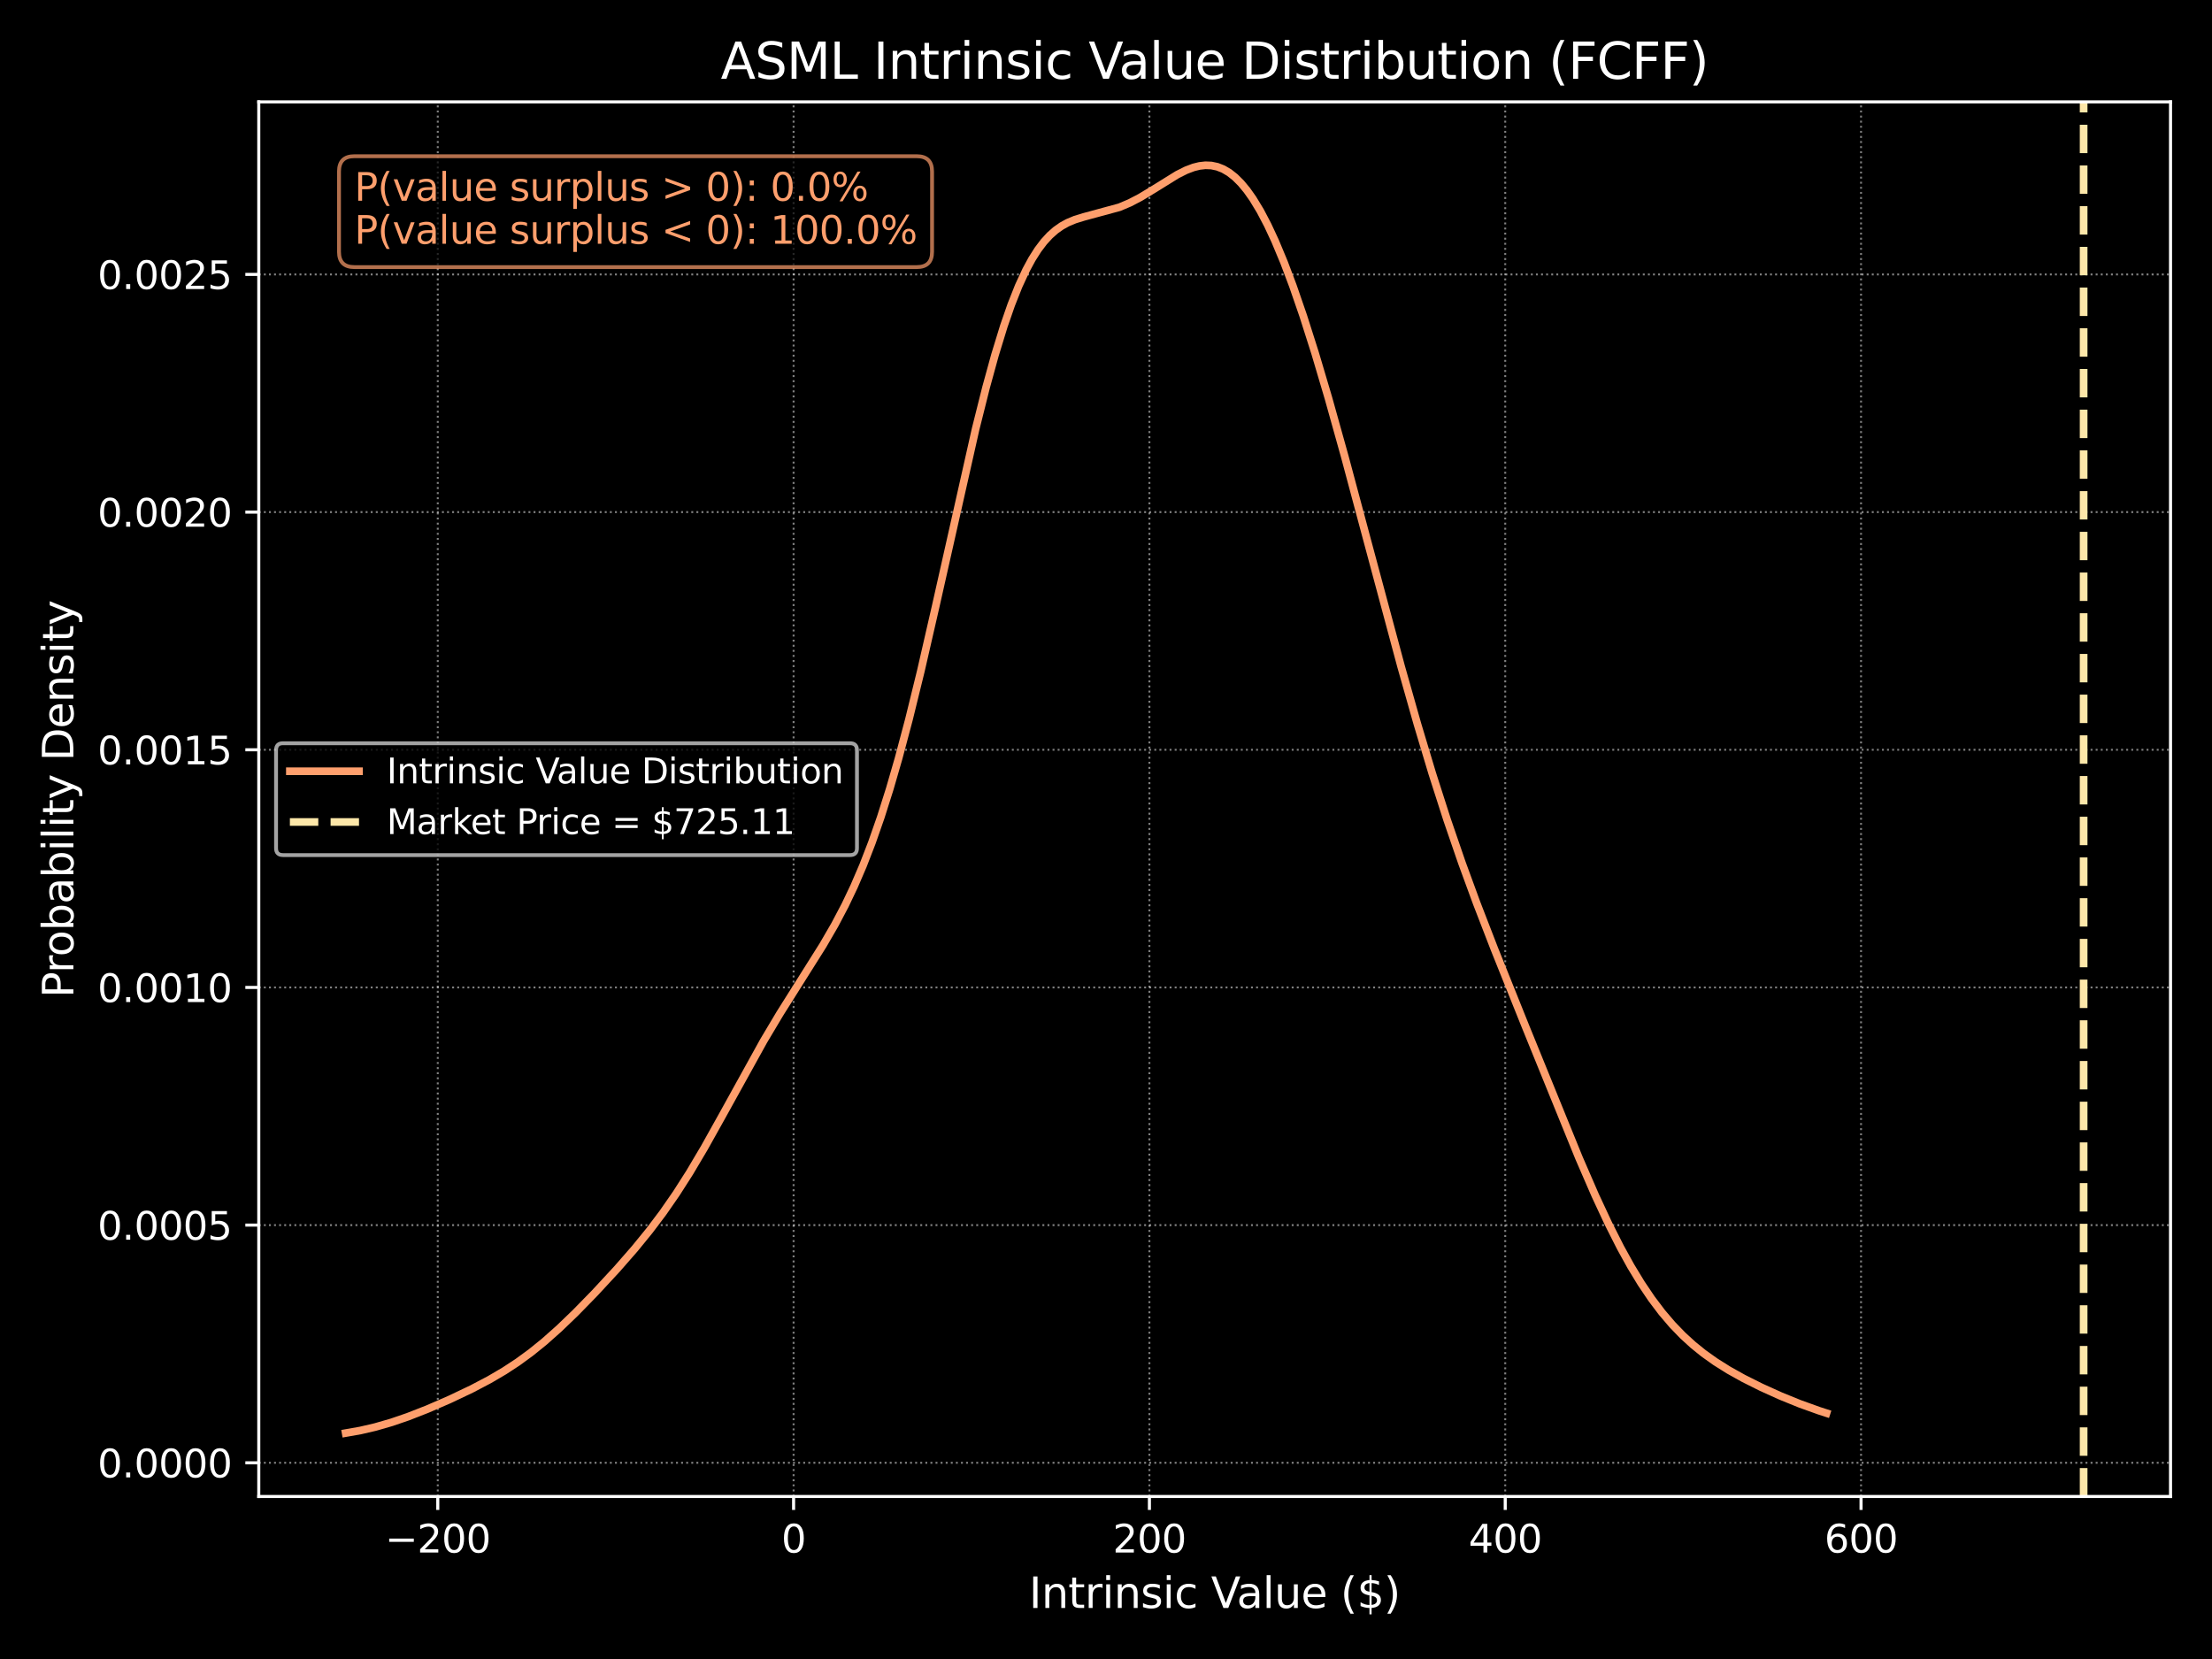 <?xml version="1.0" encoding="utf-8" standalone="no"?>
<!DOCTYPE svg PUBLIC "-//W3C//DTD SVG 1.1//EN"
  "http://www.w3.org/Graphics/SVG/1.1/DTD/svg11.dtd">
<svg xmlns:xlink="http://www.w3.org/1999/xlink" width="576pt" height="432pt" viewBox="0 0 576 432" xmlns="http://www.w3.org/2000/svg" version="1.1">
 <defs>
  <style type="text/css">*{stroke-linejoin: round; stroke-linecap: butt}</style>
 </defs>
 <g id="figure_1">
  <g id="patch_1">
   <path d="M 0 432 
L 576 432 
L 576 0 
L 0 0 
z
"/>
  </g>
  <g id="axes_1">
   <g id="patch_2">
    <path d="M 67.385 389.68 
L 565.2 389.68 
L 565.2 26.52 
L 67.385 26.52 
z
"/>
   </g>
   <g id="matplotlib.axis_1">
    <g id="xtick_1">
     <g id="line2d_1">
      <path d="M 113.996 389.68 
L 113.996 26.52 
" clip-path="url(#p109213ffd7)" style="fill: none; stroke-dasharray: 0.5,0.825; stroke-dashoffset: 0; stroke: #ffffff; stroke-opacity: 0.5; stroke-width: 0.5"/>
     </g>
     <g id="line2d_2">
      <defs>
       <path id="mb5db7b14db" d="M 0 0 
L 0 3.5 
" style="stroke: #ffffff; stroke-width: 0.8"/>
      </defs>
      <g>
       <use xlink:href="#mb5db7b14db" x="113.996" y="389.68" style="fill: #ffffff; stroke: #ffffff; stroke-width: 0.8"/>
      </g>
     </g>
     <g id="text_1">
      <!-- −200 -->
      <g style="fill: #ffffff" transform="translate(100.262 404.278) scale(0.1 -0.1)">
       <defs>
        <path id="DejaVuSans-2212" d="M 678 2272 
L 4684 2272 
L 4684 1741 
L 678 1741 
L 678 2272 
z
" transform="scale(0.016)"/>
        <path id="DejaVuSans-32" d="M 1228 531 
L 3431 531 
L 3431 0 
L 469 0 
L 469 531 
Q 828 903 1448 1529 
Q 2069 2156 2228 2338 
Q 2531 2678 2651 2914 
Q 2772 3150 2772 3378 
Q 2772 3750 2511 3984 
Q 2250 4219 1831 4219 
Q 1534 4219 1204 4116 
Q 875 4013 500 3803 
L 500 4441 
Q 881 4594 1212 4672 
Q 1544 4750 1819 4750 
Q 2544 4750 2975 4387 
Q 3406 4025 3406 3419 
Q 3406 3131 3298 2873 
Q 3191 2616 2906 2266 
Q 2828 2175 2409 1742 
Q 1991 1309 1228 531 
z
" transform="scale(0.016)"/>
        <path id="DejaVuSans-30" d="M 2034 4250 
Q 1547 4250 1301 3770 
Q 1056 3291 1056 2328 
Q 1056 1369 1301 889 
Q 1547 409 2034 409 
Q 2525 409 2770 889 
Q 3016 1369 3016 2328 
Q 3016 3291 2770 3770 
Q 2525 4250 2034 4250 
z
M 2034 4750 
Q 2819 4750 3233 4129 
Q 3647 3509 3647 2328 
Q 3647 1150 3233 529 
Q 2819 -91 2034 -91 
Q 1250 -91 836 529 
Q 422 1150 422 2328 
Q 422 3509 836 4129 
Q 1250 4750 2034 4750 
z
" transform="scale(0.016)"/>
       </defs>
       <use xlink:href="#DejaVuSans-2212"/>
       <use xlink:href="#DejaVuSans-32" transform="translate(83.789 0)"/>
       <use xlink:href="#DejaVuSans-30" transform="translate(147.412 0)"/>
       <use xlink:href="#DejaVuSans-30" transform="translate(211.035 0)"/>
      </g>
     </g>
    </g>
    <g id="xtick_2">
     <g id="line2d_3">
      <path d="M 206.65 389.68 
L 206.65 26.52 
" clip-path="url(#p109213ffd7)" style="fill: none; stroke-dasharray: 0.5,0.825; stroke-dashoffset: 0; stroke: #ffffff; stroke-opacity: 0.5; stroke-width: 0.5"/>
     </g>
     <g id="line2d_4">
      <g>
       <use xlink:href="#mb5db7b14db" x="206.65" y="389.68" style="fill: #ffffff; stroke: #ffffff; stroke-width: 0.8"/>
      </g>
     </g>
     <g id="text_2">
      <!-- 0 -->
      <g style="fill: #ffffff" transform="translate(203.469 404.278) scale(0.1 -0.1)">
       <use xlink:href="#DejaVuSans-30"/>
      </g>
     </g>
    </g>
    <g id="xtick_3">
     <g id="line2d_5">
      <path d="M 299.304 389.68 
L 299.304 26.52 
" clip-path="url(#p109213ffd7)" style="fill: none; stroke-dasharray: 0.5,0.825; stroke-dashoffset: 0; stroke: #ffffff; stroke-opacity: 0.5; stroke-width: 0.5"/>
     </g>
     <g id="line2d_6">
      <g>
       <use xlink:href="#mb5db7b14db" x="299.304" y="389.68" style="fill: #ffffff; stroke: #ffffff; stroke-width: 0.8"/>
      </g>
     </g>
     <g id="text_3">
      <!-- 200 -->
      <g style="fill: #ffffff" transform="translate(289.76 404.278) scale(0.1 -0.1)">
       <use xlink:href="#DejaVuSans-32"/>
       <use xlink:href="#DejaVuSans-30" transform="translate(63.623 0)"/>
       <use xlink:href="#DejaVuSans-30" transform="translate(127.246 0)"/>
      </g>
     </g>
    </g>
    <g id="xtick_4">
     <g id="line2d_7">
      <path d="M 391.958 389.68 
L 391.958 26.52 
" clip-path="url(#p109213ffd7)" style="fill: none; stroke-dasharray: 0.5,0.825; stroke-dashoffset: 0; stroke: #ffffff; stroke-opacity: 0.5; stroke-width: 0.5"/>
     </g>
     <g id="line2d_8">
      <g>
       <use xlink:href="#mb5db7b14db" x="391.958" y="389.68" style="fill: #ffffff; stroke: #ffffff; stroke-width: 0.8"/>
      </g>
     </g>
     <g id="text_4">
      <!-- 400 -->
      <g style="fill: #ffffff" transform="translate(382.414 404.278) scale(0.1 -0.1)">
       <defs>
        <path id="DejaVuSans-34" d="M 2419 4116 
L 825 1625 
L 2419 1625 
L 2419 4116 
z
M 2253 4666 
L 3047 4666 
L 3047 1625 
L 3713 1625 
L 3713 1100 
L 3047 1100 
L 3047 0 
L 2419 0 
L 2419 1100 
L 313 1100 
L 313 1709 
L 2253 4666 
z
" transform="scale(0.016)"/>
       </defs>
       <use xlink:href="#DejaVuSans-34"/>
       <use xlink:href="#DejaVuSans-30" transform="translate(63.623 0)"/>
       <use xlink:href="#DejaVuSans-30" transform="translate(127.246 0)"/>
      </g>
     </g>
    </g>
    <g id="xtick_5">
     <g id="line2d_9">
      <path d="M 484.612 389.68 
L 484.612 26.52 
" clip-path="url(#p109213ffd7)" style="fill: none; stroke-dasharray: 0.5,0.825; stroke-dashoffset: 0; stroke: #ffffff; stroke-opacity: 0.5; stroke-width: 0.5"/>
     </g>
     <g id="line2d_10">
      <g>
       <use xlink:href="#mb5db7b14db" x="484.612" y="389.68" style="fill: #ffffff; stroke: #ffffff; stroke-width: 0.8"/>
      </g>
     </g>
     <g id="text_5">
      <!-- 600 -->
      <g style="fill: #ffffff" transform="translate(475.069 404.278) scale(0.1 -0.1)">
       <defs>
        <path id="DejaVuSans-36" d="M 2113 2584 
Q 1688 2584 1439 2293 
Q 1191 2003 1191 1497 
Q 1191 994 1439 701 
Q 1688 409 2113 409 
Q 2538 409 2786 701 
Q 3034 994 3034 1497 
Q 3034 2003 2786 2293 
Q 2538 2584 2113 2584 
z
M 3366 4563 
L 3366 3988 
Q 3128 4100 2886 4159 
Q 2644 4219 2406 4219 
Q 1781 4219 1451 3797 
Q 1122 3375 1075 2522 
Q 1259 2794 1537 2939 
Q 1816 3084 2150 3084 
Q 2853 3084 3261 2657 
Q 3669 2231 3669 1497 
Q 3669 778 3244 343 
Q 2819 -91 2113 -91 
Q 1303 -91 875 529 
Q 447 1150 447 2328 
Q 447 3434 972 4092 
Q 1497 4750 2381 4750 
Q 2619 4750 2861 4703 
Q 3103 4656 3366 4563 
z
" transform="scale(0.016)"/>
       </defs>
       <use xlink:href="#DejaVuSans-36"/>
       <use xlink:href="#DejaVuSans-30" transform="translate(63.623 0)"/>
       <use xlink:href="#DejaVuSans-30" transform="translate(127.246 0)"/>
      </g>
     </g>
    </g>
    <g id="text_6">
     <!-- Intrinsic Value ($) -->
     <g style="fill: #ffffff" transform="translate(267.945 418.716) scale(0.11 -0.11)">
      <defs>
       <path id="DejaVuSans-49" d="M 628 4666 
L 1259 4666 
L 1259 0 
L 628 0 
L 628 4666 
z
" transform="scale(0.016)"/>
       <path id="DejaVuSans-6e" d="M 3513 2113 
L 3513 0 
L 2938 0 
L 2938 2094 
Q 2938 2591 2744 2837 
Q 2550 3084 2163 3084 
Q 1697 3084 1428 2787 
Q 1159 2491 1159 1978 
L 1159 0 
L 581 0 
L 581 3500 
L 1159 3500 
L 1159 2956 
Q 1366 3272 1645 3428 
Q 1925 3584 2291 3584 
Q 2894 3584 3203 3211 
Q 3513 2838 3513 2113 
z
" transform="scale(0.016)"/>
       <path id="DejaVuSans-74" d="M 1172 4494 
L 1172 3500 
L 2356 3500 
L 2356 3053 
L 1172 3053 
L 1172 1153 
Q 1172 725 1289 603 
Q 1406 481 1766 481 
L 2356 481 
L 2356 0 
L 1766 0 
Q 1100 0 847 248 
Q 594 497 594 1153 
L 594 3053 
L 172 3053 
L 172 3500 
L 594 3500 
L 594 4494 
L 1172 4494 
z
" transform="scale(0.016)"/>
       <path id="DejaVuSans-72" d="M 2631 2963 
Q 2534 3019 2420 3045 
Q 2306 3072 2169 3072 
Q 1681 3072 1420 2755 
Q 1159 2438 1159 1844 
L 1159 0 
L 581 0 
L 581 3500 
L 1159 3500 
L 1159 2956 
Q 1341 3275 1631 3429 
Q 1922 3584 2338 3584 
Q 2397 3584 2469 3576 
Q 2541 3569 2628 3553 
L 2631 2963 
z
" transform="scale(0.016)"/>
       <path id="DejaVuSans-69" d="M 603 3500 
L 1178 3500 
L 1178 0 
L 603 0 
L 603 3500 
z
M 603 4863 
L 1178 4863 
L 1178 4134 
L 603 4134 
L 603 4863 
z
" transform="scale(0.016)"/>
       <path id="DejaVuSans-73" d="M 2834 3397 
L 2834 2853 
Q 2591 2978 2328 3040 
Q 2066 3103 1784 3103 
Q 1356 3103 1142 2972 
Q 928 2841 928 2578 
Q 928 2378 1081 2264 
Q 1234 2150 1697 2047 
L 1894 2003 
Q 2506 1872 2764 1633 
Q 3022 1394 3022 966 
Q 3022 478 2636 193 
Q 2250 -91 1575 -91 
Q 1294 -91 989 -36 
Q 684 19 347 128 
L 347 722 
Q 666 556 975 473 
Q 1284 391 1588 391 
Q 1994 391 2212 530 
Q 2431 669 2431 922 
Q 2431 1156 2273 1281 
Q 2116 1406 1581 1522 
L 1381 1569 
Q 847 1681 609 1914 
Q 372 2147 372 2553 
Q 372 3047 722 3315 
Q 1072 3584 1716 3584 
Q 2034 3584 2315 3537 
Q 2597 3491 2834 3397 
z
" transform="scale(0.016)"/>
       <path id="DejaVuSans-63" d="M 3122 3366 
L 3122 2828 
Q 2878 2963 2633 3030 
Q 2388 3097 2138 3097 
Q 1578 3097 1268 2742 
Q 959 2388 959 1747 
Q 959 1106 1268 751 
Q 1578 397 2138 397 
Q 2388 397 2633 464 
Q 2878 531 3122 666 
L 3122 134 
Q 2881 22 2623 -34 
Q 2366 -91 2075 -91 
Q 1284 -91 818 406 
Q 353 903 353 1747 
Q 353 2603 823 3093 
Q 1294 3584 2113 3584 
Q 2378 3584 2631 3529 
Q 2884 3475 3122 3366 
z
" transform="scale(0.016)"/>
       <path id="DejaVuSans-20" transform="scale(0.016)"/>
       <path id="DejaVuSans-56" d="M 1831 0 
L 50 4666 
L 709 4666 
L 2188 738 
L 3669 4666 
L 4325 4666 
L 2547 0 
L 1831 0 
z
" transform="scale(0.016)"/>
       <path id="DejaVuSans-61" d="M 2194 1759 
Q 1497 1759 1228 1600 
Q 959 1441 959 1056 
Q 959 750 1161 570 
Q 1363 391 1709 391 
Q 2188 391 2477 730 
Q 2766 1069 2766 1631 
L 2766 1759 
L 2194 1759 
z
M 3341 1997 
L 3341 0 
L 2766 0 
L 2766 531 
Q 2569 213 2275 61 
Q 1981 -91 1556 -91 
Q 1019 -91 701 211 
Q 384 513 384 1019 
Q 384 1609 779 1909 
Q 1175 2209 1959 2209 
L 2766 2209 
L 2766 2266 
Q 2766 2663 2505 2880 
Q 2244 3097 1772 3097 
Q 1472 3097 1187 3025 
Q 903 2953 641 2809 
L 641 3341 
Q 956 3463 1253 3523 
Q 1550 3584 1831 3584 
Q 2591 3584 2966 3190 
Q 3341 2797 3341 1997 
z
" transform="scale(0.016)"/>
       <path id="DejaVuSans-6c" d="M 603 4863 
L 1178 4863 
L 1178 0 
L 603 0 
L 603 4863 
z
" transform="scale(0.016)"/>
       <path id="DejaVuSans-75" d="M 544 1381 
L 544 3500 
L 1119 3500 
L 1119 1403 
Q 1119 906 1312 657 
Q 1506 409 1894 409 
Q 2359 409 2629 706 
Q 2900 1003 2900 1516 
L 2900 3500 
L 3475 3500 
L 3475 0 
L 2900 0 
L 2900 538 
Q 2691 219 2414 64 
Q 2138 -91 1772 -91 
Q 1169 -91 856 284 
Q 544 659 544 1381 
z
M 1991 3584 
L 1991 3584 
z
" transform="scale(0.016)"/>
       <path id="DejaVuSans-65" d="M 3597 1894 
L 3597 1613 
L 953 1613 
Q 991 1019 1311 708 
Q 1631 397 2203 397 
Q 2534 397 2845 478 
Q 3156 559 3463 722 
L 3463 178 
Q 3153 47 2828 -22 
Q 2503 -91 2169 -91 
Q 1331 -91 842 396 
Q 353 884 353 1716 
Q 353 2575 817 3079 
Q 1281 3584 2069 3584 
Q 2775 3584 3186 3129 
Q 3597 2675 3597 1894 
z
M 3022 2063 
Q 3016 2534 2758 2815 
Q 2500 3097 2075 3097 
Q 1594 3097 1305 2825 
Q 1016 2553 972 2059 
L 3022 2063 
z
" transform="scale(0.016)"/>
       <path id="DejaVuSans-28" d="M 1984 4856 
Q 1566 4138 1362 3434 
Q 1159 2731 1159 2009 
Q 1159 1288 1364 580 
Q 1569 -128 1984 -844 
L 1484 -844 
Q 1016 -109 783 600 
Q 550 1309 550 2009 
Q 550 2706 781 3412 
Q 1013 4119 1484 4856 
L 1984 4856 
z
" transform="scale(0.016)"/>
       <path id="DejaVuSans-24" d="M 2163 -941 
L 1850 -941 
L 1847 0 
Q 1519 6 1191 76 
Q 863 147 531 288 
L 531 850 
Q 850 650 1176 548 
Q 1503 447 1850 444 
L 1850 1869 
Q 1159 1981 845 2250 
Q 531 2519 531 2988 
Q 531 3497 872 3790 
Q 1213 4084 1850 4128 
L 1850 4863 
L 2163 4863 
L 2163 4138 
Q 2453 4125 2725 4076 
Q 2997 4028 3256 3944 
L 3256 3397 
Q 2997 3528 2723 3600 
Q 2450 3672 2163 3684 
L 2163 2350 
Q 2872 2241 3206 1959 
Q 3541 1678 3541 1191 
Q 3541 663 3186 358 
Q 2831 53 2163 6 
L 2163 -941 
z
M 1850 2406 
L 1850 3688 
Q 1488 3647 1297 3481 
Q 1106 3316 1106 3041 
Q 1106 2772 1282 2622 
Q 1459 2472 1850 2406 
z
M 2163 1806 
L 2163 453 
Q 2559 506 2761 678 
Q 2963 850 2963 1131 
Q 2963 1406 2770 1568 
Q 2578 1731 2163 1806 
z
" transform="scale(0.016)"/>
       <path id="DejaVuSans-29" d="M 513 4856 
L 1013 4856 
Q 1481 4119 1714 3412 
Q 1947 2706 1947 2009 
Q 1947 1309 1714 600 
Q 1481 -109 1013 -844 
L 513 -844 
Q 928 -128 1133 580 
Q 1338 1288 1338 2009 
Q 1338 2731 1133 3434 
Q 928 4138 513 4856 
z
" transform="scale(0.016)"/>
      </defs>
      <use xlink:href="#DejaVuSans-49"/>
      <use xlink:href="#DejaVuSans-6e" transform="translate(29.492 0)"/>
      <use xlink:href="#DejaVuSans-74" transform="translate(92.871 0)"/>
      <use xlink:href="#DejaVuSans-72" transform="translate(132.08 0)"/>
      <use xlink:href="#DejaVuSans-69" transform="translate(173.193 0)"/>
      <use xlink:href="#DejaVuSans-6e" transform="translate(200.977 0)"/>
      <use xlink:href="#DejaVuSans-73" transform="translate(264.355 0)"/>
      <use xlink:href="#DejaVuSans-69" transform="translate(316.455 0)"/>
      <use xlink:href="#DejaVuSans-63" transform="translate(344.238 0)"/>
      <use xlink:href="#DejaVuSans-20" transform="translate(399.219 0)"/>
      <use xlink:href="#DejaVuSans-56" transform="translate(431.006 0)"/>
      <use xlink:href="#DejaVuSans-61" transform="translate(491.664 0)"/>
      <use xlink:href="#DejaVuSans-6c" transform="translate(552.943 0)"/>
      <use xlink:href="#DejaVuSans-75" transform="translate(580.727 0)"/>
      <use xlink:href="#DejaVuSans-65" transform="translate(644.105 0)"/>
      <use xlink:href="#DejaVuSans-20" transform="translate(705.629 0)"/>
      <use xlink:href="#DejaVuSans-28" transform="translate(737.416 0)"/>
      <use xlink:href="#DejaVuSans-24" transform="translate(776.43 0)"/>
      <use xlink:href="#DejaVuSans-29" transform="translate(840.053 0)"/>
     </g>
    </g>
   </g>
   <g id="matplotlib.axis_2">
    <g id="ytick_1">
     <g id="line2d_11">
      <path d="M 67.385 380.907 
L 565.2 380.907 
" clip-path="url(#p109213ffd7)" style="fill: none; stroke-dasharray: 0.5,0.825; stroke-dashoffset: 0; stroke: #ffffff; stroke-opacity: 0.5; stroke-width: 0.5"/>
     </g>
     <g id="line2d_12">
      <defs>
       <path id="m6a36c26e4c" d="M 0 0 
L -3.5 0 
" style="stroke: #ffffff; stroke-width: 0.8"/>
      </defs>
      <g>
       <use xlink:href="#m6a36c26e4c" x="67.385" y="380.907" style="fill: #ffffff; stroke: #ffffff; stroke-width: 0.8"/>
      </g>
     </g>
     <g id="text_7">
      <!-- 0.0000 -->
      <g style="fill: #ffffff" transform="translate(25.394 384.706) scale(0.1 -0.1)">
       <defs>
        <path id="DejaVuSans-2e" d="M 684 794 
L 1344 794 
L 1344 0 
L 684 0 
L 684 794 
z
" transform="scale(0.016)"/>
       </defs>
       <use xlink:href="#DejaVuSans-30"/>
       <use xlink:href="#DejaVuSans-2e" transform="translate(63.623 0)"/>
       <use xlink:href="#DejaVuSans-30" transform="translate(95.41 0)"/>
       <use xlink:href="#DejaVuSans-30" transform="translate(159.033 0)"/>
       <use xlink:href="#DejaVuSans-30" transform="translate(222.656 0)"/>
       <use xlink:href="#DejaVuSans-30" transform="translate(286.279 0)"/>
      </g>
     </g>
    </g>
    <g id="ytick_2">
     <g id="line2d_13">
      <path d="M 67.385 319.018 
L 565.2 319.018 
" clip-path="url(#p109213ffd7)" style="fill: none; stroke-dasharray: 0.5,0.825; stroke-dashoffset: 0; stroke: #ffffff; stroke-opacity: 0.5; stroke-width: 0.5"/>
     </g>
     <g id="line2d_14">
      <g>
       <use xlink:href="#m6a36c26e4c" x="67.385" y="319.018" style="fill: #ffffff; stroke: #ffffff; stroke-width: 0.8"/>
      </g>
     </g>
     <g id="text_8">
      <!-- 0.0005 -->
      <g style="fill: #ffffff" transform="translate(25.394 322.817) scale(0.1 -0.1)">
       <defs>
        <path id="DejaVuSans-35" d="M 691 4666 
L 3169 4666 
L 3169 4134 
L 1269 4134 
L 1269 2991 
Q 1406 3038 1543 3061 
Q 1681 3084 1819 3084 
Q 2600 3084 3056 2656 
Q 3513 2228 3513 1497 
Q 3513 744 3044 326 
Q 2575 -91 1722 -91 
Q 1428 -91 1123 -41 
Q 819 9 494 109 
L 494 744 
Q 775 591 1075 516 
Q 1375 441 1709 441 
Q 2250 441 2565 725 
Q 2881 1009 2881 1497 
Q 2881 1984 2565 2268 
Q 2250 2553 1709 2553 
Q 1456 2553 1204 2497 
Q 953 2441 691 2322 
L 691 4666 
z
" transform="scale(0.016)"/>
       </defs>
       <use xlink:href="#DejaVuSans-30"/>
       <use xlink:href="#DejaVuSans-2e" transform="translate(63.623 0)"/>
       <use xlink:href="#DejaVuSans-30" transform="translate(95.41 0)"/>
       <use xlink:href="#DejaVuSans-30" transform="translate(159.033 0)"/>
       <use xlink:href="#DejaVuSans-30" transform="translate(222.656 0)"/>
       <use xlink:href="#DejaVuSans-35" transform="translate(286.279 0)"/>
      </g>
     </g>
    </g>
    <g id="ytick_3">
     <g id="line2d_15">
      <path d="M 67.385 257.129 
L 565.2 257.129 
" clip-path="url(#p109213ffd7)" style="fill: none; stroke-dasharray: 0.5,0.825; stroke-dashoffset: 0; stroke: #ffffff; stroke-opacity: 0.5; stroke-width: 0.5"/>
     </g>
     <g id="line2d_16">
      <g>
       <use xlink:href="#m6a36c26e4c" x="67.385" y="257.129" style="fill: #ffffff; stroke: #ffffff; stroke-width: 0.8"/>
      </g>
     </g>
     <g id="text_9">
      <!-- 0.0010 -->
      <g style="fill: #ffffff" transform="translate(25.394 260.928) scale(0.1 -0.1)">
       <defs>
        <path id="DejaVuSans-31" d="M 794 531 
L 1825 531 
L 1825 4091 
L 703 3866 
L 703 4441 
L 1819 4666 
L 2450 4666 
L 2450 531 
L 3481 531 
L 3481 0 
L 794 0 
L 794 531 
z
" transform="scale(0.016)"/>
       </defs>
       <use xlink:href="#DejaVuSans-30"/>
       <use xlink:href="#DejaVuSans-2e" transform="translate(63.623 0)"/>
       <use xlink:href="#DejaVuSans-30" transform="translate(95.41 0)"/>
       <use xlink:href="#DejaVuSans-30" transform="translate(159.033 0)"/>
       <use xlink:href="#DejaVuSans-31" transform="translate(222.656 0)"/>
       <use xlink:href="#DejaVuSans-30" transform="translate(286.279 0)"/>
      </g>
     </g>
    </g>
    <g id="ytick_4">
     <g id="line2d_17">
      <path d="M 67.385 195.24 
L 565.2 195.24 
" clip-path="url(#p109213ffd7)" style="fill: none; stroke-dasharray: 0.5,0.825; stroke-dashoffset: 0; stroke: #ffffff; stroke-opacity: 0.5; stroke-width: 0.5"/>
     </g>
     <g id="line2d_18">
      <g>
       <use xlink:href="#m6a36c26e4c" x="67.385" y="195.24" style="fill: #ffffff; stroke: #ffffff; stroke-width: 0.8"/>
      </g>
     </g>
     <g id="text_10">
      <!-- 0.0015 -->
      <g style="fill: #ffffff" transform="translate(25.394 199.039) scale(0.1 -0.1)">
       <use xlink:href="#DejaVuSans-30"/>
       <use xlink:href="#DejaVuSans-2e" transform="translate(63.623 0)"/>
       <use xlink:href="#DejaVuSans-30" transform="translate(95.41 0)"/>
       <use xlink:href="#DejaVuSans-30" transform="translate(159.033 0)"/>
       <use xlink:href="#DejaVuSans-31" transform="translate(222.656 0)"/>
       <use xlink:href="#DejaVuSans-35" transform="translate(286.279 0)"/>
      </g>
     </g>
    </g>
    <g id="ytick_5">
     <g id="line2d_19">
      <path d="M 67.385 133.351 
L 565.2 133.351 
" clip-path="url(#p109213ffd7)" style="fill: none; stroke-dasharray: 0.5,0.825; stroke-dashoffset: 0; stroke: #ffffff; stroke-opacity: 0.5; stroke-width: 0.5"/>
     </g>
     <g id="line2d_20">
      <g>
       <use xlink:href="#m6a36c26e4c" x="67.385" y="133.351" style="fill: #ffffff; stroke: #ffffff; stroke-width: 0.8"/>
      </g>
     </g>
     <g id="text_11">
      <!-- 0.0020 -->
      <g style="fill: #ffffff" transform="translate(25.394 137.15) scale(0.1 -0.1)">
       <use xlink:href="#DejaVuSans-30"/>
       <use xlink:href="#DejaVuSans-2e" transform="translate(63.623 0)"/>
       <use xlink:href="#DejaVuSans-30" transform="translate(95.41 0)"/>
       <use xlink:href="#DejaVuSans-30" transform="translate(159.033 0)"/>
       <use xlink:href="#DejaVuSans-32" transform="translate(222.656 0)"/>
       <use xlink:href="#DejaVuSans-30" transform="translate(286.279 0)"/>
      </g>
     </g>
    </g>
    <g id="ytick_6">
     <g id="line2d_21">
      <path d="M 67.385 71.462 
L 565.2 71.462 
" clip-path="url(#p109213ffd7)" style="fill: none; stroke-dasharray: 0.5,0.825; stroke-dashoffset: 0; stroke: #ffffff; stroke-opacity: 0.5; stroke-width: 0.5"/>
     </g>
     <g id="line2d_22">
      <g>
       <use xlink:href="#m6a36c26e4c" x="67.385" y="71.462" style="fill: #ffffff; stroke: #ffffff; stroke-width: 0.8"/>
      </g>
     </g>
     <g id="text_12">
      <!-- 0.0025 -->
      <g style="fill: #ffffff" transform="translate(25.394 75.261) scale(0.1 -0.1)">
       <use xlink:href="#DejaVuSans-30"/>
       <use xlink:href="#DejaVuSans-2e" transform="translate(63.623 0)"/>
       <use xlink:href="#DejaVuSans-30" transform="translate(95.41 0)"/>
       <use xlink:href="#DejaVuSans-30" transform="translate(159.033 0)"/>
       <use xlink:href="#DejaVuSans-32" transform="translate(222.656 0)"/>
       <use xlink:href="#DejaVuSans-35" transform="translate(286.279 0)"/>
      </g>
     </g>
    </g>
    <g id="text_13">
     <!-- Probability Density -->
     <g style="fill: #ffffff" transform="translate(19.107 259.829) rotate(-90) scale(0.11 -0.11)">
      <defs>
       <path id="DejaVuSans-50" d="M 1259 4147 
L 1259 2394 
L 2053 2394 
Q 2494 2394 2734 2622 
Q 2975 2850 2975 3272 
Q 2975 3691 2734 3919 
Q 2494 4147 2053 4147 
L 1259 4147 
z
M 628 4666 
L 2053 4666 
Q 2838 4666 3239 4311 
Q 3641 3956 3641 3272 
Q 3641 2581 3239 2228 
Q 2838 1875 2053 1875 
L 1259 1875 
L 1259 0 
L 628 0 
L 628 4666 
z
" transform="scale(0.016)"/>
       <path id="DejaVuSans-6f" d="M 1959 3097 
Q 1497 3097 1228 2736 
Q 959 2375 959 1747 
Q 959 1119 1226 758 
Q 1494 397 1959 397 
Q 2419 397 2687 759 
Q 2956 1122 2956 1747 
Q 2956 2369 2687 2733 
Q 2419 3097 1959 3097 
z
M 1959 3584 
Q 2709 3584 3137 3096 
Q 3566 2609 3566 1747 
Q 3566 888 3137 398 
Q 2709 -91 1959 -91 
Q 1206 -91 779 398 
Q 353 888 353 1747 
Q 353 2609 779 3096 
Q 1206 3584 1959 3584 
z
" transform="scale(0.016)"/>
       <path id="DejaVuSans-62" d="M 3116 1747 
Q 3116 2381 2855 2742 
Q 2594 3103 2138 3103 
Q 1681 3103 1420 2742 
Q 1159 2381 1159 1747 
Q 1159 1113 1420 752 
Q 1681 391 2138 391 
Q 2594 391 2855 752 
Q 3116 1113 3116 1747 
z
M 1159 2969 
Q 1341 3281 1617 3432 
Q 1894 3584 2278 3584 
Q 2916 3584 3314 3078 
Q 3713 2572 3713 1747 
Q 3713 922 3314 415 
Q 2916 -91 2278 -91 
Q 1894 -91 1617 61 
Q 1341 213 1159 525 
L 1159 0 
L 581 0 
L 581 4863 
L 1159 4863 
L 1159 2969 
z
" transform="scale(0.016)"/>
       <path id="DejaVuSans-79" d="M 2059 -325 
Q 1816 -950 1584 -1140 
Q 1353 -1331 966 -1331 
L 506 -1331 
L 506 -850 
L 844 -850 
Q 1081 -850 1212 -737 
Q 1344 -625 1503 -206 
L 1606 56 
L 191 3500 
L 800 3500 
L 1894 763 
L 2988 3500 
L 3597 3500 
L 2059 -325 
z
" transform="scale(0.016)"/>
       <path id="DejaVuSans-44" d="M 1259 4147 
L 1259 519 
L 2022 519 
Q 2988 519 3436 956 
Q 3884 1394 3884 2338 
Q 3884 3275 3436 3711 
Q 2988 4147 2022 4147 
L 1259 4147 
z
M 628 4666 
L 1925 4666 
Q 3281 4666 3915 4102 
Q 4550 3538 4550 2338 
Q 4550 1131 3912 565 
Q 3275 0 1925 0 
L 628 0 
L 628 4666 
z
" transform="scale(0.016)"/>
      </defs>
      <use xlink:href="#DejaVuSans-50"/>
      <use xlink:href="#DejaVuSans-72" transform="translate(58.553 0)"/>
      <use xlink:href="#DejaVuSans-6f" transform="translate(97.416 0)"/>
      <use xlink:href="#DejaVuSans-62" transform="translate(158.598 0)"/>
      <use xlink:href="#DejaVuSans-61" transform="translate(222.074 0)"/>
      <use xlink:href="#DejaVuSans-62" transform="translate(283.354 0)"/>
      <use xlink:href="#DejaVuSans-69" transform="translate(346.83 0)"/>
      <use xlink:href="#DejaVuSans-6c" transform="translate(374.613 0)"/>
      <use xlink:href="#DejaVuSans-69" transform="translate(402.396 0)"/>
      <use xlink:href="#DejaVuSans-74" transform="translate(430.18 0)"/>
      <use xlink:href="#DejaVuSans-79" transform="translate(469.389 0)"/>
      <use xlink:href="#DejaVuSans-20" transform="translate(528.568 0)"/>
      <use xlink:href="#DejaVuSans-44" transform="translate(560.355 0)"/>
      <use xlink:href="#DejaVuSans-65" transform="translate(637.357 0)"/>
      <use xlink:href="#DejaVuSans-6e" transform="translate(698.881 0)"/>
      <use xlink:href="#DejaVuSans-73" transform="translate(762.26 0)"/>
      <use xlink:href="#DejaVuSans-69" transform="translate(814.359 0)"/>
      <use xlink:href="#DejaVuSans-74" transform="translate(842.143 0)"/>
      <use xlink:href="#DejaVuSans-79" transform="translate(881.352 0)"/>
     </g>
    </g>
   </g>
   <g id="line2d_23">
    <path d="M 90.013 373.173 
L 93.873 372.491 
L 97.733 371.595 
L 101.979 370.367 
L 106.225 368.911 
L 111.243 366.95 
L 117.033 364.44 
L 122.823 361.688 
L 127.455 359.252 
L 131.315 356.987 
L 134.789 354.712 
L 138.263 352.175 
L 141.736 349.364 
L 145.596 345.935 
L 149.842 341.851 
L 154.86 336.711 
L 160.65 330.458 
L 165.282 325.157 
L 169.142 320.421 
L 172.616 315.812 
L 176.09 310.804 
L 179.564 305.368 
L 183.424 298.858 
L 188.056 290.564 
L 198.864 271.028 
L 203.11 263.903 
L 208.128 255.933 
L 214.304 246.124 
L 217.392 240.794 
L 220.094 235.661 
L 222.41 230.794 
L 224.726 225.403 
L 227.042 219.417 
L 229.358 212.783 
L 231.674 205.471 
L 233.99 197.478 
L 236.692 187.327 
L 239.78 174.757 
L 243.64 157.941 
L 254.061 111.676 
L 256.763 100.907 
L 259.079 92.481 
L 261.395 84.928 
L 263.325 79.362 
L 265.255 74.489 
L 267.185 70.311 
L 268.729 67.46 
L 270.273 65.026 
L 271.817 62.983 
L 273.361 61.299 
L 274.905 59.935 
L 276.449 58.849 
L 277.993 57.997 
L 279.923 57.188 
L 282.239 56.477 
L 291.503 53.964 
L 294.205 52.817 
L 296.907 51.411 
L 300.381 49.309 
L 306.557 45.479 
L 308.873 44.319 
L 310.803 43.59 
L 312.347 43.208 
L 313.891 43.035 
L 315.435 43.098 
L 316.979 43.423 
L 318.523 44.029 
L 320.067 44.934 
L 321.611 46.151 
L 323.155 47.687 
L 324.699 49.548 
L 326.243 51.734 
L 328.173 54.919 
L 330.103 58.593 
L 332.033 62.737 
L 334.349 68.292 
L 336.665 74.433 
L 339.367 82.263 
L 342.455 91.972 
L 345.929 103.693 
L 350.175 118.881 
L 356.35 141.936 
L 364.842 173.547 
L 369.088 188.53 
L 372.948 201.383 
L 376.808 213.416 
L 380.668 224.647 
L 384.528 235.183 
L 389.16 247.163 
L 397.266 267.356 
L 411.162 301.512 
L 415.408 311.29 
L 418.882 318.742 
L 421.97 324.847 
L 424.672 329.74 
L 427.374 334.192 
L 430.076 338.201 
L 432.778 341.777 
L 435.48 344.947 
L 438.182 347.744 
L 440.884 350.211 
L 443.586 352.392 
L 446.674 354.594 
L 450.148 356.777 
L 454.008 358.931 
L 458.64 361.248 
L 463.657 363.515 
L 468.675 365.556 
L 473.693 367.358 
L 475.623 367.983 
L 475.623 367.983 
" clip-path="url(#p109213ffd7)" style="fill: none; stroke: #fe9f6d; stroke-width: 2; stroke-linecap: square"/>
   </g>
   <g id="line2d_24">
    <path d="M 542.572 389.68 
L 542.572 26.52 
" clip-path="url(#p109213ffd7)" style="fill: none; stroke-dasharray: 7.4,3.2; stroke-dashoffset: 0; stroke: #fde7a9; stroke-width: 2"/>
   </g>
   <g id="patch_3">
    <path d="M 67.385 389.68 
L 67.385 26.52 
" style="fill: none; stroke: #ffffff; stroke-width: 0.8; stroke-linejoin: miter; stroke-linecap: square"/>
   </g>
   <g id="patch_4">
    <path d="M 565.2 389.68 
L 565.2 26.52 
" style="fill: none; stroke: #ffffff; stroke-width: 0.8; stroke-linejoin: miter; stroke-linecap: square"/>
   </g>
   <g id="patch_5">
    <path d="M 67.385 389.68 
L 565.2 389.68 
" style="fill: none; stroke: #ffffff; stroke-width: 0.8; stroke-linejoin: miter; stroke-linecap: square"/>
   </g>
   <g id="patch_6">
    <path d="M 67.385 26.52 
L 565.2 26.52 
" style="fill: none; stroke: #ffffff; stroke-width: 0.8; stroke-linejoin: miter; stroke-linecap: square"/>
   </g>
   <g id="text_14">
    <g id="patch_7">
     <path d="M 92.276 69.554 
L 238.709 69.554 
Q 242.709 69.554 242.709 65.554 
L 242.709 44.678 
Q 242.709 40.678 238.709 40.678 
L 92.276 40.678 
Q 88.276 40.678 88.276 44.678 
L 88.276 65.554 
Q 88.276 69.554 92.276 69.554 
z
" style="opacity: 0.7; stroke: #fe9f6d; stroke-linejoin: miter"/>
    </g>
    <!-- P(value surplus &gt; 0): 0.0% -->
    <g style="fill: #fe9f6d" transform="translate(92.276 52.276) scale(0.1 -0.1)">
     <defs>
      <path id="DejaVuSans-76" d="M 191 3500 
L 800 3500 
L 1894 563 
L 2988 3500 
L 3597 3500 
L 2284 0 
L 1503 0 
L 191 3500 
z
" transform="scale(0.016)"/>
      <path id="DejaVuSans-70" d="M 1159 525 
L 1159 -1331 
L 581 -1331 
L 581 3500 
L 1159 3500 
L 1159 2969 
Q 1341 3281 1617 3432 
Q 1894 3584 2278 3584 
Q 2916 3584 3314 3078 
Q 3713 2572 3713 1747 
Q 3713 922 3314 415 
Q 2916 -91 2278 -91 
Q 1894 -91 1617 61 
Q 1341 213 1159 525 
z
M 3116 1747 
Q 3116 2381 2855 2742 
Q 2594 3103 2138 3103 
Q 1681 3103 1420 2742 
Q 1159 2381 1159 1747 
Q 1159 1113 1420 752 
Q 1681 391 2138 391 
Q 2594 391 2855 752 
Q 3116 1113 3116 1747 
z
" transform="scale(0.016)"/>
      <path id="DejaVuSans-3e" d="M 678 3150 
L 678 3719 
L 4684 2266 
L 4684 1747 
L 678 294 
L 678 863 
L 3897 2003 
L 678 3150 
z
" transform="scale(0.016)"/>
      <path id="DejaVuSans-3a" d="M 750 794 
L 1409 794 
L 1409 0 
L 750 0 
L 750 794 
z
M 750 3309 
L 1409 3309 
L 1409 2516 
L 750 2516 
L 750 3309 
z
" transform="scale(0.016)"/>
      <path id="DejaVuSans-25" d="M 4653 2053 
Q 4381 2053 4226 1822 
Q 4072 1591 4072 1178 
Q 4072 772 4226 539 
Q 4381 306 4653 306 
Q 4919 306 5073 539 
Q 5228 772 5228 1178 
Q 5228 1588 5073 1820 
Q 4919 2053 4653 2053 
z
M 4653 2450 
Q 5147 2450 5437 2106 
Q 5728 1763 5728 1178 
Q 5728 594 5436 251 
Q 5144 -91 4653 -91 
Q 4153 -91 3862 251 
Q 3572 594 3572 1178 
Q 3572 1766 3864 2108 
Q 4156 2450 4653 2450 
z
M 1428 4353 
Q 1159 4353 1004 4120 
Q 850 3888 850 3481 
Q 850 3069 1003 2837 
Q 1156 2606 1428 2606 
Q 1700 2606 1854 2837 
Q 2009 3069 2009 3481 
Q 2009 3884 1853 4118 
Q 1697 4353 1428 4353 
z
M 4250 4750 
L 4750 4750 
L 1831 -91 
L 1331 -91 
L 4250 4750 
z
M 1428 4750 
Q 1922 4750 2215 4408 
Q 2509 4066 2509 3481 
Q 2509 2891 2217 2550 
Q 1925 2209 1428 2209 
Q 931 2209 642 2551 
Q 353 2894 353 3481 
Q 353 4063 643 4406 
Q 934 4750 1428 4750 
z
" transform="scale(0.016)"/>
     </defs>
     <use xlink:href="#DejaVuSans-50"/>
     <use xlink:href="#DejaVuSans-28" transform="translate(60.303 0)"/>
     <use xlink:href="#DejaVuSans-76" transform="translate(99.316 0)"/>
     <use xlink:href="#DejaVuSans-61" transform="translate(158.496 0)"/>
     <use xlink:href="#DejaVuSans-6c" transform="translate(219.775 0)"/>
     <use xlink:href="#DejaVuSans-75" transform="translate(247.559 0)"/>
     <use xlink:href="#DejaVuSans-65" transform="translate(310.938 0)"/>
     <use xlink:href="#DejaVuSans-20" transform="translate(372.461 0)"/>
     <use xlink:href="#DejaVuSans-73" transform="translate(404.248 0)"/>
     <use xlink:href="#DejaVuSans-75" transform="translate(456.348 0)"/>
     <use xlink:href="#DejaVuSans-72" transform="translate(519.727 0)"/>
     <use xlink:href="#DejaVuSans-70" transform="translate(560.84 0)"/>
     <use xlink:href="#DejaVuSans-6c" transform="translate(624.316 0)"/>
     <use xlink:href="#DejaVuSans-75" transform="translate(652.1 0)"/>
     <use xlink:href="#DejaVuSans-73" transform="translate(715.479 0)"/>
     <use xlink:href="#DejaVuSans-20" transform="translate(767.578 0)"/>
     <use xlink:href="#DejaVuSans-3e" transform="translate(799.365 0)"/>
     <use xlink:href="#DejaVuSans-20" transform="translate(883.154 0)"/>
     <use xlink:href="#DejaVuSans-30" transform="translate(914.941 0)"/>
     <use xlink:href="#DejaVuSans-29" transform="translate(978.564 0)"/>
     <use xlink:href="#DejaVuSans-3a" transform="translate(1017.578 0)"/>
     <use xlink:href="#DejaVuSans-20" transform="translate(1051.27 0)"/>
     <use xlink:href="#DejaVuSans-30" transform="translate(1083.057 0)"/>
     <use xlink:href="#DejaVuSans-2e" transform="translate(1146.68 0)"/>
     <use xlink:href="#DejaVuSans-30" transform="translate(1178.467 0)"/>
     <use xlink:href="#DejaVuSans-25" transform="translate(1242.09 0)"/>
    </g>
    <!-- P(value surplus &lt; 0): 100.0% -->
    <g style="fill: #fe9f6d" transform="translate(92.276 63.474) scale(0.1 -0.1)">
     <defs>
      <path id="DejaVuSans-3c" d="M 4684 3150 
L 1459 2003 
L 4684 863 
L 4684 294 
L 678 1747 
L 678 2266 
L 4684 3719 
L 4684 3150 
z
" transform="scale(0.016)"/>
     </defs>
     <use xlink:href="#DejaVuSans-50"/>
     <use xlink:href="#DejaVuSans-28" transform="translate(60.303 0)"/>
     <use xlink:href="#DejaVuSans-76" transform="translate(99.316 0)"/>
     <use xlink:href="#DejaVuSans-61" transform="translate(158.496 0)"/>
     <use xlink:href="#DejaVuSans-6c" transform="translate(219.775 0)"/>
     <use xlink:href="#DejaVuSans-75" transform="translate(247.559 0)"/>
     <use xlink:href="#DejaVuSans-65" transform="translate(310.938 0)"/>
     <use xlink:href="#DejaVuSans-20" transform="translate(372.461 0)"/>
     <use xlink:href="#DejaVuSans-73" transform="translate(404.248 0)"/>
     <use xlink:href="#DejaVuSans-75" transform="translate(456.348 0)"/>
     <use xlink:href="#DejaVuSans-72" transform="translate(519.727 0)"/>
     <use xlink:href="#DejaVuSans-70" transform="translate(560.84 0)"/>
     <use xlink:href="#DejaVuSans-6c" transform="translate(624.316 0)"/>
     <use xlink:href="#DejaVuSans-75" transform="translate(652.1 0)"/>
     <use xlink:href="#DejaVuSans-73" transform="translate(715.479 0)"/>
     <use xlink:href="#DejaVuSans-20" transform="translate(767.578 0)"/>
     <use xlink:href="#DejaVuSans-3c" transform="translate(799.365 0)"/>
     <use xlink:href="#DejaVuSans-20" transform="translate(883.154 0)"/>
     <use xlink:href="#DejaVuSans-30" transform="translate(914.941 0)"/>
     <use xlink:href="#DejaVuSans-29" transform="translate(978.564 0)"/>
     <use xlink:href="#DejaVuSans-3a" transform="translate(1017.578 0)"/>
     <use xlink:href="#DejaVuSans-20" transform="translate(1051.27 0)"/>
     <use xlink:href="#DejaVuSans-31" transform="translate(1083.057 0)"/>
     <use xlink:href="#DejaVuSans-30" transform="translate(1146.68 0)"/>
     <use xlink:href="#DejaVuSans-30" transform="translate(1210.303 0)"/>
     <use xlink:href="#DejaVuSans-2e" transform="translate(1273.926 0)"/>
     <use xlink:href="#DejaVuSans-30" transform="translate(1305.713 0)"/>
     <use xlink:href="#DejaVuSans-25" transform="translate(1369.336 0)"/>
    </g>
   </g>
   <g id="text_15">
    <!-- ASML Intrinsic Value Distribution (FCFF) -->
    <g style="fill: #ffffff" transform="translate(187.682 20.52) scale(0.13 -0.13)">
     <defs>
      <path id="DejaVuSans-41" d="M 2188 4044 
L 1331 1722 
L 3047 1722 
L 2188 4044 
z
M 1831 4666 
L 2547 4666 
L 4325 0 
L 3669 0 
L 3244 1197 
L 1141 1197 
L 716 0 
L 50 0 
L 1831 4666 
z
" transform="scale(0.016)"/>
      <path id="DejaVuSans-53" d="M 3425 4513 
L 3425 3897 
Q 3066 4069 2747 4153 
Q 2428 4238 2131 4238 
Q 1616 4238 1336 4038 
Q 1056 3838 1056 3469 
Q 1056 3159 1242 3001 
Q 1428 2844 1947 2747 
L 2328 2669 
Q 3034 2534 3370 2195 
Q 3706 1856 3706 1288 
Q 3706 609 3251 259 
Q 2797 -91 1919 -91 
Q 1588 -91 1214 -16 
Q 841 59 441 206 
L 441 856 
Q 825 641 1194 531 
Q 1563 422 1919 422 
Q 2459 422 2753 634 
Q 3047 847 3047 1241 
Q 3047 1584 2836 1778 
Q 2625 1972 2144 2069 
L 1759 2144 
Q 1053 2284 737 2584 
Q 422 2884 422 3419 
Q 422 4038 858 4394 
Q 1294 4750 2059 4750 
Q 2388 4750 2728 4690 
Q 3069 4631 3425 4513 
z
" transform="scale(0.016)"/>
      <path id="DejaVuSans-4d" d="M 628 4666 
L 1569 4666 
L 2759 1491 
L 3956 4666 
L 4897 4666 
L 4897 0 
L 4281 0 
L 4281 4097 
L 3078 897 
L 2444 897 
L 1241 4097 
L 1241 0 
L 628 0 
L 628 4666 
z
" transform="scale(0.016)"/>
      <path id="DejaVuSans-4c" d="M 628 4666 
L 1259 4666 
L 1259 531 
L 3531 531 
L 3531 0 
L 628 0 
L 628 4666 
z
" transform="scale(0.016)"/>
      <path id="DejaVuSans-46" d="M 628 4666 
L 3309 4666 
L 3309 4134 
L 1259 4134 
L 1259 2759 
L 3109 2759 
L 3109 2228 
L 1259 2228 
L 1259 0 
L 628 0 
L 628 4666 
z
" transform="scale(0.016)"/>
      <path id="DejaVuSans-43" d="M 4122 4306 
L 4122 3641 
Q 3803 3938 3442 4084 
Q 3081 4231 2675 4231 
Q 1875 4231 1450 3742 
Q 1025 3253 1025 2328 
Q 1025 1406 1450 917 
Q 1875 428 2675 428 
Q 3081 428 3442 575 
Q 3803 722 4122 1019 
L 4122 359 
Q 3791 134 3420 21 
Q 3050 -91 2638 -91 
Q 1578 -91 968 557 
Q 359 1206 359 2328 
Q 359 3453 968 4101 
Q 1578 4750 2638 4750 
Q 3056 4750 3426 4639 
Q 3797 4528 4122 4306 
z
" transform="scale(0.016)"/>
     </defs>
     <use xlink:href="#DejaVuSans-41"/>
     <use xlink:href="#DejaVuSans-53" transform="translate(68.408 0)"/>
     <use xlink:href="#DejaVuSans-4d" transform="translate(131.885 0)"/>
     <use xlink:href="#DejaVuSans-4c" transform="translate(218.164 0)"/>
     <use xlink:href="#DejaVuSans-20" transform="translate(273.877 0)"/>
     <use xlink:href="#DejaVuSans-49" transform="translate(305.664 0)"/>
     <use xlink:href="#DejaVuSans-6e" transform="translate(335.156 0)"/>
     <use xlink:href="#DejaVuSans-74" transform="translate(398.535 0)"/>
     <use xlink:href="#DejaVuSans-72" transform="translate(437.744 0)"/>
     <use xlink:href="#DejaVuSans-69" transform="translate(478.857 0)"/>
     <use xlink:href="#DejaVuSans-6e" transform="translate(506.641 0)"/>
     <use xlink:href="#DejaVuSans-73" transform="translate(570.02 0)"/>
     <use xlink:href="#DejaVuSans-69" transform="translate(622.119 0)"/>
     <use xlink:href="#DejaVuSans-63" transform="translate(649.902 0)"/>
     <use xlink:href="#DejaVuSans-20" transform="translate(704.883 0)"/>
     <use xlink:href="#DejaVuSans-56" transform="translate(736.67 0)"/>
     <use xlink:href="#DejaVuSans-61" transform="translate(797.328 0)"/>
     <use xlink:href="#DejaVuSans-6c" transform="translate(858.607 0)"/>
     <use xlink:href="#DejaVuSans-75" transform="translate(886.391 0)"/>
     <use xlink:href="#DejaVuSans-65" transform="translate(949.77 0)"/>
     <use xlink:href="#DejaVuSans-20" transform="translate(1011.293 0)"/>
     <use xlink:href="#DejaVuSans-44" transform="translate(1043.08 0)"/>
     <use xlink:href="#DejaVuSans-69" transform="translate(1120.082 0)"/>
     <use xlink:href="#DejaVuSans-73" transform="translate(1147.865 0)"/>
     <use xlink:href="#DejaVuSans-74" transform="translate(1199.965 0)"/>
     <use xlink:href="#DejaVuSans-72" transform="translate(1239.174 0)"/>
     <use xlink:href="#DejaVuSans-69" transform="translate(1280.287 0)"/>
     <use xlink:href="#DejaVuSans-62" transform="translate(1308.07 0)"/>
     <use xlink:href="#DejaVuSans-75" transform="translate(1371.547 0)"/>
     <use xlink:href="#DejaVuSans-74" transform="translate(1434.926 0)"/>
     <use xlink:href="#DejaVuSans-69" transform="translate(1474.135 0)"/>
     <use xlink:href="#DejaVuSans-6f" transform="translate(1501.918 0)"/>
     <use xlink:href="#DejaVuSans-6e" transform="translate(1563.1 0)"/>
     <use xlink:href="#DejaVuSans-20" transform="translate(1626.479 0)"/>
     <use xlink:href="#DejaVuSans-28" transform="translate(1658.266 0)"/>
     <use xlink:href="#DejaVuSans-46" transform="translate(1697.279 0)"/>
     <use xlink:href="#DejaVuSans-43" transform="translate(1754.799 0)"/>
     <use xlink:href="#DejaVuSans-46" transform="translate(1824.623 0)"/>
     <use xlink:href="#DejaVuSans-46" transform="translate(1882.143 0)"/>
     <use xlink:href="#DejaVuSans-29" transform="translate(1939.662 0)"/>
    </g>
   </g>
   <g id="legend_1">
    <g id="patch_8">
     <path d="M 73.685 222.66 
L 221.354 222.66 
Q 223.154 222.66 223.154 220.86 
L 223.154 195.34 
Q 223.154 193.54 221.354 193.54 
L 73.685 193.54 
Q 71.885 193.54 71.885 195.34 
L 71.885 220.86 
Q 71.885 222.66 73.685 222.66 
z
" style="opacity: 0.8; stroke: #cccccc; stroke-linejoin: miter"/>
    </g>
    <g id="line2d_25">
     <path d="M 75.485 200.828 
L 84.485 200.828 
L 93.485 200.828 
" style="fill: none; stroke: #fe9f6d; stroke-width: 2; stroke-linecap: square"/>
    </g>
    <g id="text_16">
     <!-- Intrinsic Value Distribution -->
     <g style="fill: #ffffff" transform="translate(100.685 203.978) scale(0.09 -0.09)">
      <use xlink:href="#DejaVuSans-49"/>
      <use xlink:href="#DejaVuSans-6e" transform="translate(29.492 0)"/>
      <use xlink:href="#DejaVuSans-74" transform="translate(92.871 0)"/>
      <use xlink:href="#DejaVuSans-72" transform="translate(132.08 0)"/>
      <use xlink:href="#DejaVuSans-69" transform="translate(173.193 0)"/>
      <use xlink:href="#DejaVuSans-6e" transform="translate(200.977 0)"/>
      <use xlink:href="#DejaVuSans-73" transform="translate(264.355 0)"/>
      <use xlink:href="#DejaVuSans-69" transform="translate(316.455 0)"/>
      <use xlink:href="#DejaVuSans-63" transform="translate(344.238 0)"/>
      <use xlink:href="#DejaVuSans-20" transform="translate(399.219 0)"/>
      <use xlink:href="#DejaVuSans-56" transform="translate(431.006 0)"/>
      <use xlink:href="#DejaVuSans-61" transform="translate(491.664 0)"/>
      <use xlink:href="#DejaVuSans-6c" transform="translate(552.943 0)"/>
      <use xlink:href="#DejaVuSans-75" transform="translate(580.727 0)"/>
      <use xlink:href="#DejaVuSans-65" transform="translate(644.105 0)"/>
      <use xlink:href="#DejaVuSans-20" transform="translate(705.629 0)"/>
      <use xlink:href="#DejaVuSans-44" transform="translate(737.416 0)"/>
      <use xlink:href="#DejaVuSans-69" transform="translate(814.418 0)"/>
      <use xlink:href="#DejaVuSans-73" transform="translate(842.201 0)"/>
      <use xlink:href="#DejaVuSans-74" transform="translate(894.301 0)"/>
      <use xlink:href="#DejaVuSans-72" transform="translate(933.51 0)"/>
      <use xlink:href="#DejaVuSans-69" transform="translate(974.623 0)"/>
      <use xlink:href="#DejaVuSans-62" transform="translate(1002.406 0)"/>
      <use xlink:href="#DejaVuSans-75" transform="translate(1065.883 0)"/>
      <use xlink:href="#DejaVuSans-74" transform="translate(1129.262 0)"/>
      <use xlink:href="#DejaVuSans-69" transform="translate(1168.471 0)"/>
      <use xlink:href="#DejaVuSans-6f" transform="translate(1196.254 0)"/>
      <use xlink:href="#DejaVuSans-6e" transform="translate(1257.436 0)"/>
     </g>
    </g>
    <g id="line2d_26">
     <path d="M 75.485 214.039 
L 84.485 214.039 
L 93.485 214.039 
" style="fill: none; stroke-dasharray: 7.4,3.2; stroke-dashoffset: 0; stroke: #fde7a9; stroke-width: 2"/>
    </g>
    <g id="text_17">
     <!-- Market Price = $725.11 -->
     <g style="fill: #ffffff" transform="translate(100.685 217.189) scale(0.09 -0.09)">
      <defs>
       <path id="DejaVuSans-6b" d="M 581 4863 
L 1159 4863 
L 1159 1991 
L 2875 3500 
L 3609 3500 
L 1753 1863 
L 3688 0 
L 2938 0 
L 1159 1709 
L 1159 0 
L 581 0 
L 581 4863 
z
" transform="scale(0.016)"/>
       <path id="DejaVuSans-3d" d="M 678 2906 
L 4684 2906 
L 4684 2381 
L 678 2381 
L 678 2906 
z
M 678 1631 
L 4684 1631 
L 4684 1100 
L 678 1100 
L 678 1631 
z
" transform="scale(0.016)"/>
       <path id="DejaVuSans-37" d="M 525 4666 
L 3525 4666 
L 3525 4397 
L 1831 0 
L 1172 0 
L 2766 4134 
L 525 4134 
L 525 4666 
z
" transform="scale(0.016)"/>
      </defs>
      <use xlink:href="#DejaVuSans-4d"/>
      <use xlink:href="#DejaVuSans-61" transform="translate(86.279 0)"/>
      <use xlink:href="#DejaVuSans-72" transform="translate(147.559 0)"/>
      <use xlink:href="#DejaVuSans-6b" transform="translate(188.672 0)"/>
      <use xlink:href="#DejaVuSans-65" transform="translate(242.957 0)"/>
      <use xlink:href="#DejaVuSans-74" transform="translate(304.48 0)"/>
      <use xlink:href="#DejaVuSans-20" transform="translate(343.689 0)"/>
      <use xlink:href="#DejaVuSans-50" transform="translate(375.477 0)"/>
      <use xlink:href="#DejaVuSans-72" transform="translate(434.029 0)"/>
      <use xlink:href="#DejaVuSans-69" transform="translate(475.143 0)"/>
      <use xlink:href="#DejaVuSans-63" transform="translate(502.926 0)"/>
      <use xlink:href="#DejaVuSans-65" transform="translate(557.906 0)"/>
      <use xlink:href="#DejaVuSans-20" transform="translate(619.43 0)"/>
      <use xlink:href="#DejaVuSans-3d" transform="translate(651.217 0)"/>
      <use xlink:href="#DejaVuSans-20" transform="translate(735.006 0)"/>
      <use xlink:href="#DejaVuSans-24" transform="translate(766.793 0)"/>
      <use xlink:href="#DejaVuSans-37" transform="translate(830.416 0)"/>
      <use xlink:href="#DejaVuSans-32" transform="translate(894.039 0)"/>
      <use xlink:href="#DejaVuSans-35" transform="translate(957.662 0)"/>
      <use xlink:href="#DejaVuSans-2e" transform="translate(1021.285 0)"/>
      <use xlink:href="#DejaVuSans-31" transform="translate(1053.072 0)"/>
      <use xlink:href="#DejaVuSans-31" transform="translate(1116.695 0)"/>
     </g>
    </g>
   </g>
  </g>
 </g>
 <defs>
  <clipPath id="p109213ffd7">
   <rect x="67.385" y="26.52" width="497.815" height="363.16"/>
  </clipPath>
 </defs>
</svg>
